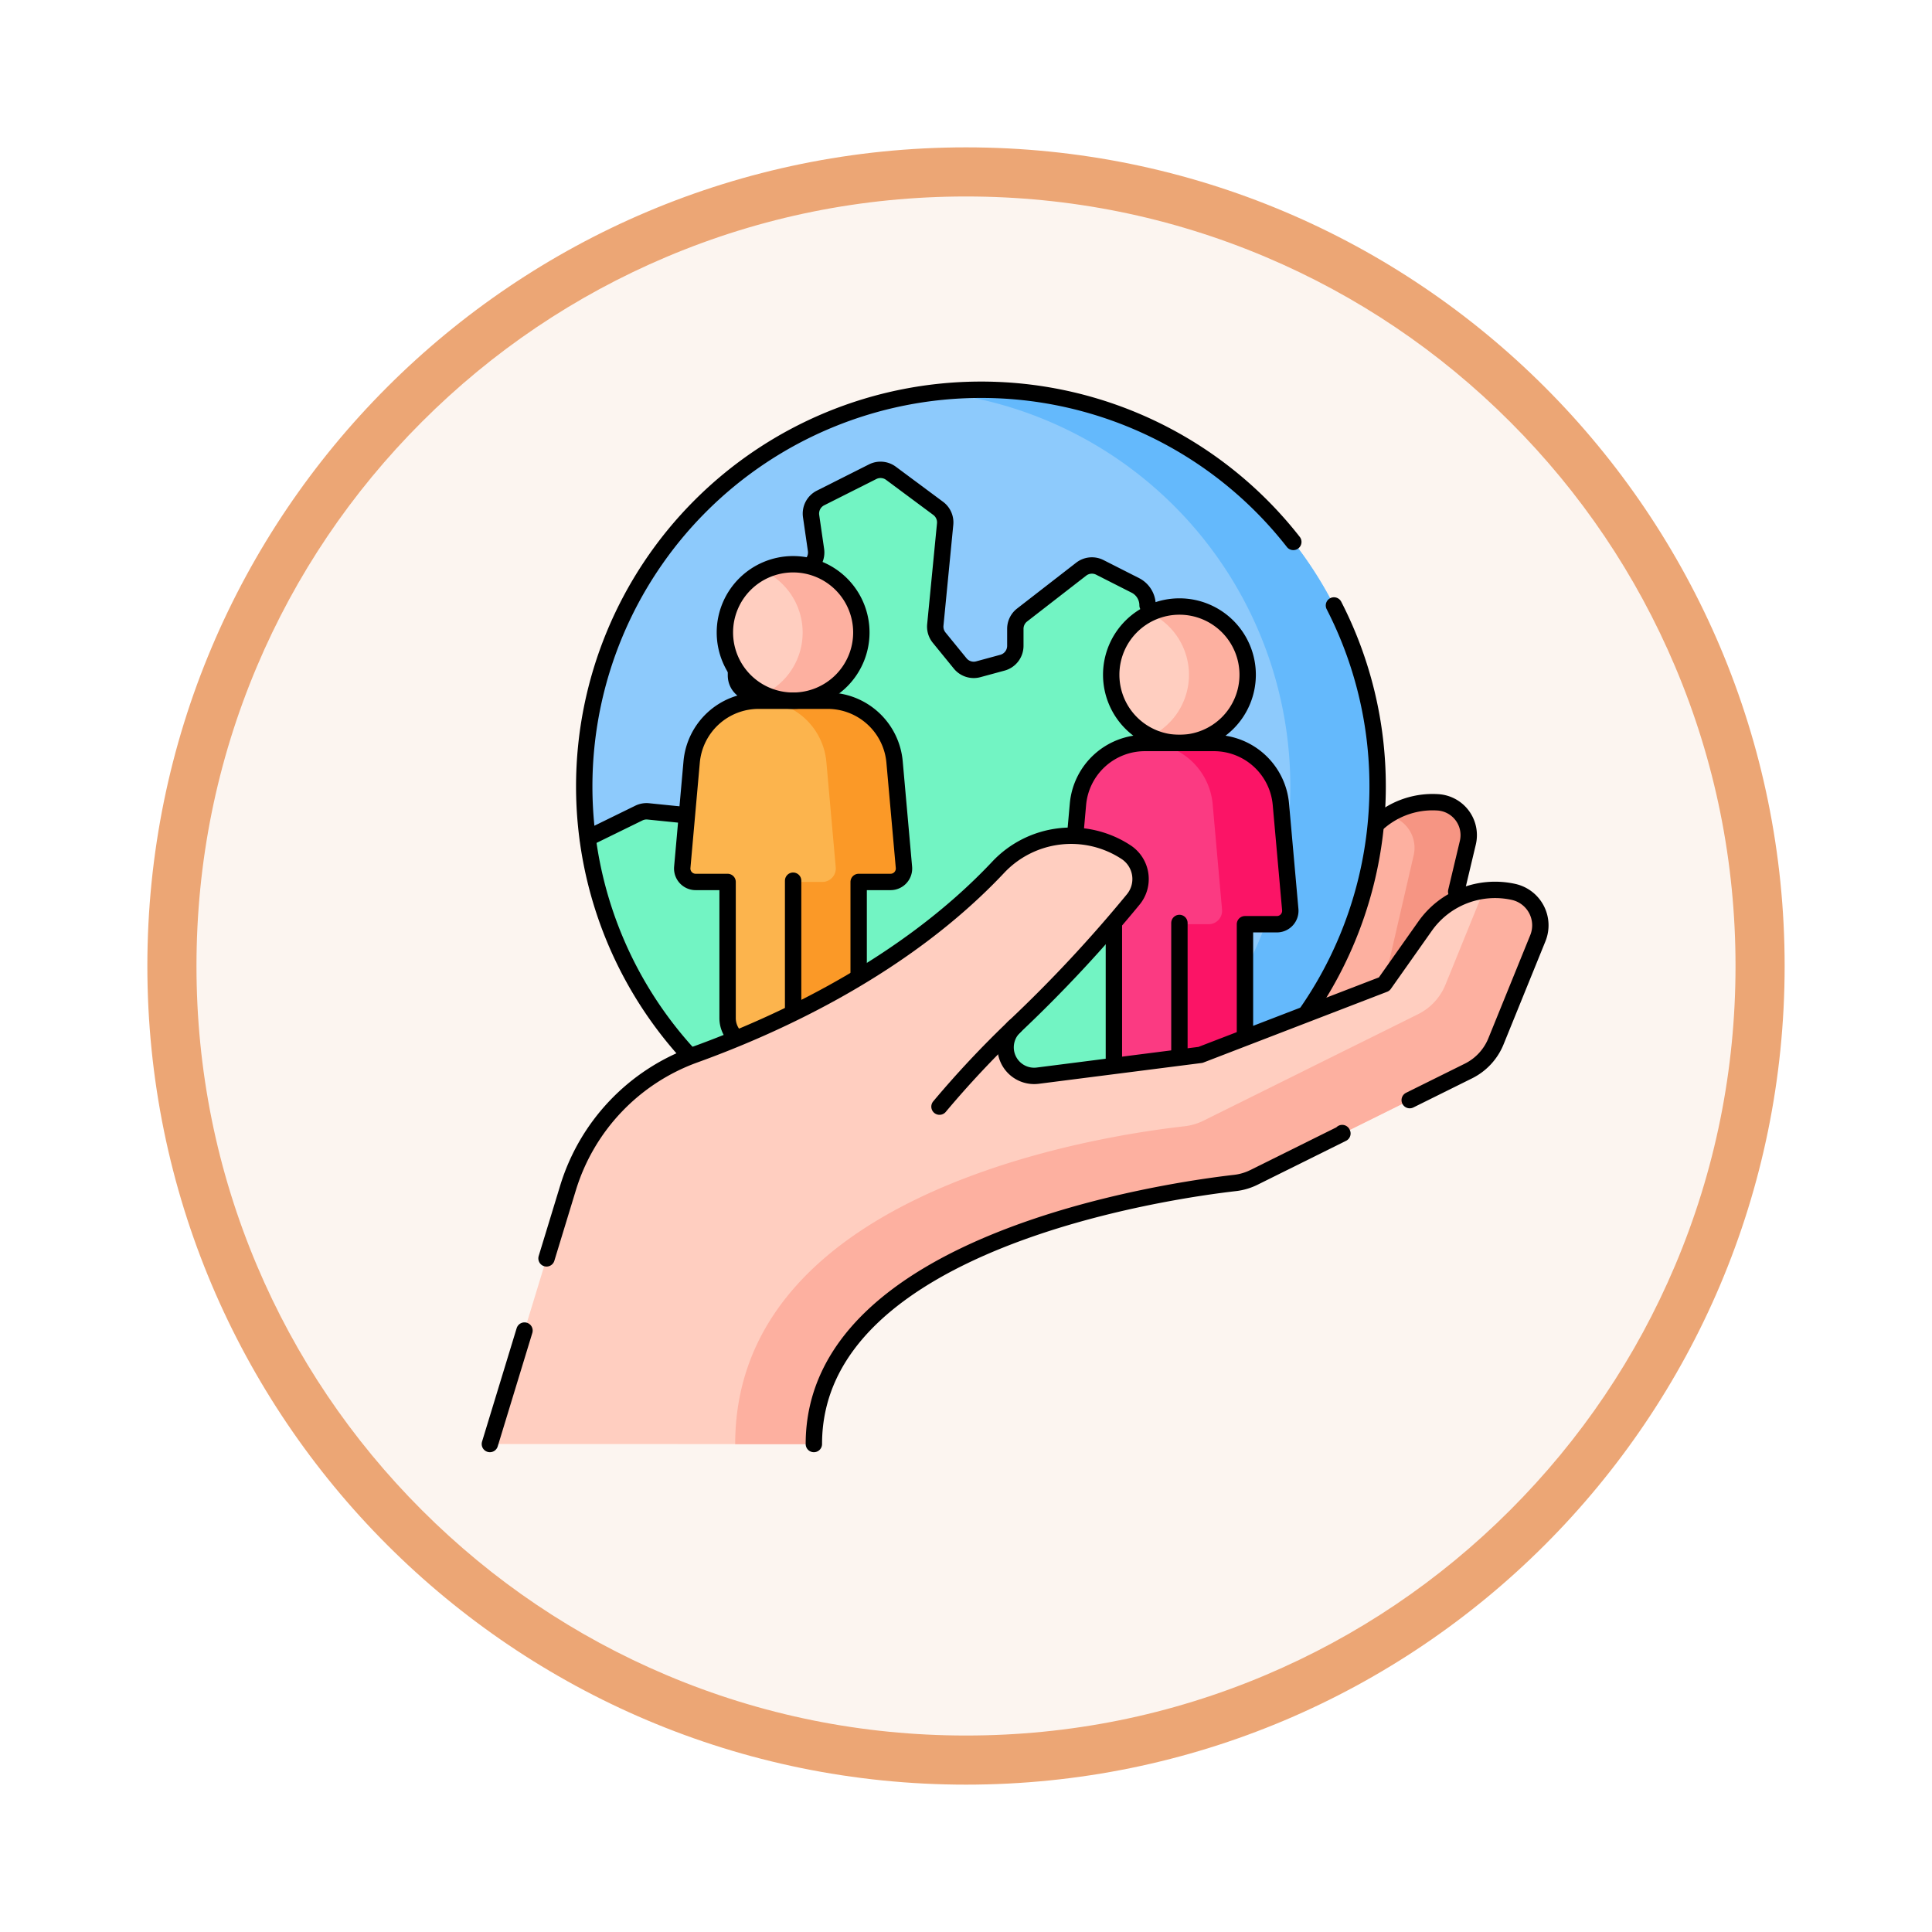 <svg xmlns="http://www.w3.org/2000/svg" xmlns:xlink="http://www.w3.org/1999/xlink" width="118" height="118" viewBox="0 0 118 118">
  <defs>
    <filter id="Trazado_982547" x="0" y="0" width="118" height="118" filterUnits="userSpaceOnUse">
      <feOffset dy="3" input="SourceAlpha"/>
      <feGaussianBlur stdDeviation="3" result="blur"/>
      <feFlood flood-opacity="0.161"/>
      <feComposite operator="in" in2="blur"/>
      <feComposite in="SourceGraphic"/>
    </filter>
    <clipPath id="clip-path">
      <path id="path9180" d="M0-682.665H66.335v66.335H0Z" transform="translate(0 682.665)"/>
    </clipPath>
  </defs>
  <g id="Grupo_1223633" data-name="Grupo 1223633" transform="translate(-268.5 -10573.045)">
    <g id="Grupo_1223208" data-name="Grupo 1223208" transform="translate(277.5 10579.045)">
      <g id="Grupo_1211216" data-name="Grupo 1211216" transform="translate(0)">
        <g id="Grupo_1210737" data-name="Grupo 1210737">
          <g id="Grupo_1210537" data-name="Grupo 1210537">
            <g id="Grupo_1164202" data-name="Grupo 1164202">
              <g id="Grupo_1158168" data-name="Grupo 1158168">
                <g id="Grupo_1152576" data-name="Grupo 1152576">
                  <g id="Grupo_1148633" data-name="Grupo 1148633">
                    <g id="Grupo_1148525" data-name="Grupo 1148525">
                      <g transform="matrix(1, 0, 0, 1, -9, -6)" filter="url(#Trazado_982547)">
                        <g id="Trazado_982547-2" data-name="Trazado 982547" transform="translate(9 6)" fill="#fcf5f0">
                          <path d="M 50 98.5 C 43.452 98.5 37.1 97.218 31.122 94.689 C 25.347 92.247 20.16 88.749 15.705 84.295 C 11.251 79.84 7.753 74.653 5.311 68.878 C 2.782 62.9 1.5 56.548 1.5 50 C 1.5 43.452 2.782 37.1 5.311 31.122 C 7.753 25.347 11.251 20.16 15.705 15.705 C 20.16 11.251 25.347 7.753 31.122 5.311 C 37.1 2.782 43.452 1.5 50 1.5 C 56.548 1.5 62.9 2.782 68.878 5.311 C 74.653 7.753 79.84 11.251 84.295 15.705 C 88.749 20.16 92.247 25.347 94.689 31.122 C 97.218 37.1 98.5 43.452 98.5 50 C 98.5 56.548 97.218 62.9 94.689 68.878 C 92.247 74.653 88.749 79.84 84.295 84.295 C 79.84 88.749 74.653 92.247 68.878 94.689 C 62.9 97.218 56.548 98.5 50 98.5 Z" stroke="none"/>
                          <path d="M 50 3 C 43.654 3 37.499 4.242 31.706 6.692 C 26.11 9.059 21.083 12.449 16.766 16.766 C 12.449 21.083 9.059 26.11 6.692 31.706 C 4.242 37.499 3 43.654 3 50 C 3 56.346 4.242 62.501 6.692 68.294 C 9.059 73.89 12.449 78.917 16.766 83.234 C 21.083 87.551 26.11 90.941 31.706 93.308 C 37.499 95.758 43.654 97 50 97 C 56.346 97 62.501 95.758 68.294 93.308 C 73.89 90.941 78.917 87.551 83.234 83.234 C 87.551 78.917 90.941 73.89 93.308 68.294 C 95.758 62.501 97 56.346 97 50 C 97 43.654 95.758 37.499 93.308 31.706 C 90.941 26.11 87.551 21.083 83.234 16.766 C 78.917 12.449 73.89 9.059 68.294 6.692 C 62.501 4.242 56.346 3 50 3 M 50 -7.62939453125e-06 C 77.614 -7.62939453125e-06 100 22.386 100 50 C 100 77.614 77.614 100 50 100 C 22.386 100 -7.62939453125e-06 77.614 -7.62939453125e-06 50 C -7.62939453125e-06 22.386 22.386 -7.62939453125e-06 50 -7.62939453125e-06 Z" stroke="none" fill="#eca675"/>
                        </g>
                      </g>
                    </g>
                  </g>
                </g>
              </g>
            </g>
          </g>
        </g>
      </g>
    </g>
    <g id="g9174" transform="translate(297.333 11278.543)">
      <g id="g9176" transform="translate(0 -682.665)">
        <g id="g9178" clip-path="url(#clip-path)">
          <g id="g9184" transform="translate(45.145 26.161)">
            <path id="path9186" d="M-128.688-.1a5.02,5.02,0,0,0-4.823,2.772l-1.855,3.724-7.173,4.105,5.4,5.4,7.429-5.222a3.347,3.347,0,0,0,1.331-1.963l1.512-6.348A2.008,2.008,0,0,0-128.688-.1" transform="translate(142.538 0.112)" fill="#fdb0a0"/>
          </g>
          <g id="g9188" transform="translate(55.333 26.161)">
            <path id="path9190" d="M-50.956-23.047-52.468-16.7A3.348,3.348,0,0,1-53.8-14.737L-56.44-12.88c.009-.031.017-.062.025-.093l2.149-9.3a2.009,2.009,0,0,0-1.586-2.44,5.006,5.006,0,0,1,3.074-.807,2.007,2.007,0,0,1,1.822,2.469" transform="translate(56.44 25.527)" fill="#f69583"/>
          </g>
          <g id="g9192" transform="translate(54.173 26.161)">
            <path id="path9194" d="M-55.139-50.755l.71-2.983a2.008,2.008,0,0,0-1.822-2.469,5.02,5.02,0,0,0-4.823,2.771" transform="translate(61.073 56.217)" fill="none" stroke="#000" stroke-linecap="round" stroke-linejoin="round" stroke-miterlimit="10" stroke-width="1"/>
          </g>
          <g id="g9196" transform="translate(6.85 0.972)">
            <path id="path9198" d="M-450.227-225.113a24.229,24.229,0,0,1-24.229,24.229,24.229,24.229,0,0,1-24.229-24.229,24.229,24.229,0,0,1,24.229-24.229,24.229,24.229,0,0,1,24.229,24.229" transform="translate(498.684 249.342)" fill="#8dcafc"/>
          </g>
          <g id="g9200" transform="translate(28.413 0.972)">
            <path id="path9202" d="M-249.891-225.11a24.23,24.23,0,0,1-24.23,24.23,24.5,24.5,0,0,1-2.666-.145,24.233,24.233,0,0,0,21.564-24.085,24.233,24.233,0,0,0-21.564-24.083,24.5,24.5,0,0,1,2.666-.145,24.229,24.229,0,0,1,24.23,24.228" transform="translate(276.786 249.338)" fill="#64b9fc"/>
          </g>
          <g id="g9204" transform="translate(7.054 5.866)">
            <path id="path9206" d="M-310.819-65.535l-2.169-1.1a1.068,1.068,0,0,0-1.136.108l-3.609,2.8a1.067,1.067,0,0,0-.414.844v1.039a1.068,1.068,0,0,1-.785,1.03l-1.473.4a1.068,1.068,0,0,1-1.11-.354l-1.285-1.574a1.067,1.067,0,0,1-.236-.778l.6-6.16a1.068,1.068,0,0,0-.426-.96l-2.881-2.14a1.068,1.068,0,0,0-1.117-.1l-3.187,1.605a1.068,1.068,0,0,0-.576,1.107l.3,2.068a1.068,1.068,0,0,1-.119.664l-2.284,4.2a1.069,1.069,0,0,1-.478.454l-1.4.669a1.068,1.068,0,0,0-.608.964v.717a1.068,1.068,0,0,0,.509.91l4.145,2.544a1.068,1.068,0,0,1,.337,1.491l-2.326,3.586a1.068,1.068,0,0,1-1,.481l-7.012-.713a1.066,1.066,0,0,0-.578.1l-3.125,1.53a24.255,24.255,0,0,0,15.938,19.686l-1.565-6.734a1.068,1.068,0,0,1,.331-1.04l1.742-1.547a1.068,1.068,0,0,1,1.091-.2l1.663.637a1.067,1.067,0,0,1,.545.467l1.219,2.131a1.067,1.067,0,0,0,.68.509l.948.225a1.068,1.068,0,0,1,.778.738l1.81,6.167a24.094,24.094,0,0,0,9.021-2.21V-64.317a1.365,1.365,0,0,0-.748-1.217" transform="translate(344.272 72.588)" fill="#72f4c3"/>
          </g>
          <g id="g9208" transform="translate(7.054 5.866)">
            <path id="path9210" d="M-317.773-76.847a1.364,1.364,0,0,0-.748-1.217l-2.169-1.1a1.068,1.068,0,0,0-1.136.109l-3.609,2.8a1.068,1.068,0,0,0-.414.844v1.039a1.068,1.068,0,0,1-.785,1.03l-1.473.4a1.068,1.068,0,0,1-1.11-.354L-330.5-74.87a1.067,1.067,0,0,1-.236-.778l.6-6.16a1.067,1.067,0,0,0-.426-.96l-2.881-2.14a1.068,1.068,0,0,0-1.117-.1l-3.187,1.605a1.068,1.068,0,0,0-.576,1.108l.3,2.068a1.069,1.069,0,0,1-.119.664l-2.284,4.2a1.068,1.068,0,0,1-.478.454l-1.4.669a1.068,1.068,0,0,0-.608.964v.717a1.068,1.068,0,0,0,.509.91l4.145,2.544a1.068,1.068,0,0,1,.337,1.491l-2.326,3.586a1.067,1.067,0,0,1-1,.481l-7.012-.713a1.069,1.069,0,0,0-.578.1l-3.125,1.53" transform="translate(351.975 85.118)" fill="none" stroke="#000" stroke-linecap="round" stroke-linejoin="round" stroke-miterlimit="10" stroke-width="1"/>
          </g>
          <g id="g9212" transform="translate(21.399 38.456)">
            <path id="path9214" d="M-100.668-101.694l-1.81-6.167a1.068,1.068,0,0,0-.778-.738l-.948-.225a1.068,1.068,0,0,1-.68-.509l-1.219-2.131a1.068,1.068,0,0,0-.545-.467l-1.663-.637a1.068,1.068,0,0,0-1.091.2l-1.742,1.547a1.068,1.068,0,0,0-.331,1.04l1.565,6.734" transform="translate(111.503 112.639)" fill="none" stroke="#000" stroke-linecap="round" stroke-linejoin="round" stroke-miterlimit="10" stroke-width="1"/>
          </g>
          <g id="g9216" transform="translate(6.85 0.972)">
            <path id="path9218" d="M-402.382-86.351a24.186,24.186,0,0,0-19.079-9.294A24.229,24.229,0,0,0-445.69-71.416a24.229,24.229,0,0,0,24.229,24.229,24.229,24.229,0,0,0,24.229-24.229A24.125,24.125,0,0,0-399.9-82.471" transform="translate(445.69 95.645)" fill="none" stroke="#000" stroke-linecap="round" stroke-linejoin="round" stroke-miterlimit="10" stroke-width="1"/>
          </g>
          <g id="g9220" transform="translate(15.44 11.628)">
            <path id="path9222" d="M-77.438-38.719a4.167,4.167,0,0,1-4.167,4.167,4.167,4.167,0,0,1-4.167-4.167,4.167,4.167,0,0,1,4.167-4.167,4.167,4.167,0,0,1,4.167,4.167" transform="translate(85.773 42.887)" fill="#ffcec0"/>
          </g>
          <g id="g9224" transform="translate(17.815 11.629)">
            <path id="path9226" d="M-55.372-38.72a4.168,4.168,0,0,1-4.167,4.167,4.137,4.137,0,0,1-1.792-.4,4.169,4.169,0,0,0,2.374-3.763,4.169,4.169,0,0,0-2.374-3.763,4.137,4.137,0,0,1,1.792-.4,4.168,4.168,0,0,1,4.167,4.167" transform="translate(61.332 42.888)" fill="#fdb0a0"/>
          </g>
          <g id="g9228" transform="translate(12.834 19.963)">
            <path id="path9230" d="M-125.832-94.552l-.573-6.434a4.107,4.107,0,0,0-4.09-3.742h-4.213a4.107,4.107,0,0,0-4.09,3.742l-.573,6.434a.821.821,0,0,0,.818.894h1.95v8.317a1.643,1.643,0,0,0,1.643,1.643h4.719a1.643,1.643,0,0,0,1.643-1.643v-8.317h1.95a.821.821,0,0,0,.818-.894" transform="translate(139.375 104.729)" fill="#fcb44d"/>
          </g>
          <g id="g9232" transform="translate(17.546 19.963)">
            <path id="path9234" d="M-74.451-102.854H-76.4v8.317a1.643,1.643,0,0,1-1.643,1.643h-4.167a1.642,1.642,0,0,0,1.643-1.643v-8.317h1.95a.821.821,0,0,0,.818-.894l-.572-6.434a4.107,4.107,0,0,0-4.092-3.742H-78.3a4.107,4.107,0,0,1,4.092,3.742l.572,6.434a.821.821,0,0,1-.818.894" transform="translate(82.464 113.924)" fill="#fb9927"/>
          </g>
          <g id="g9236" transform="translate(19.608 30.957)">
            <path id="path9238" d="M0,0V10.036" transform="translate(0 0)" fill="none" stroke="#000" stroke-linecap="round" stroke-linejoin="round" stroke-miterlimit="10" stroke-width="1"/>
          </g>
          <g id="g9240" transform="translate(15.44 11.628)">
            <path id="path9242" d="M-77.438-38.719a4.167,4.167,0,0,1-4.167,4.167,4.167,4.167,0,0,1-4.167-4.167,4.167,4.167,0,0,1,4.167-4.167A4.167,4.167,0,0,1-77.438-38.719Z" transform="translate(85.773 42.887)" fill="none" stroke="#000" stroke-linecap="round" stroke-linejoin="round" stroke-miterlimit="10" stroke-width="1"/>
          </g>
          <g id="g9244" transform="translate(12.834 19.963)">
            <path id="path9246" d="M-125.832-94.552l-.573-6.434a4.107,4.107,0,0,0-4.09-3.742h-4.213a4.107,4.107,0,0,0-4.09,3.742l-.573,6.434a.821.821,0,0,0,.818.894h1.95v8.317a1.643,1.643,0,0,0,1.643,1.643h4.719a1.643,1.643,0,0,0,1.643-1.643v-8.317h1.95A.821.821,0,0,0-125.832-94.552Z" transform="translate(139.375 104.729)" fill="none" stroke="#000" stroke-linecap="round" stroke-linejoin="round" stroke-miterlimit="10" stroke-width="1"/>
          </g>
          <g id="g9248" transform="translate(39.035 14.21)">
            <path id="path9250" d="M-77.438-38.719a4.167,4.167,0,0,1-4.167,4.167,4.167,4.167,0,0,1-4.167-4.167,4.167,4.167,0,0,1,4.167-4.167,4.167,4.167,0,0,1,4.167,4.167" transform="translate(85.773 42.887)" fill="#ffcec0"/>
          </g>
          <g id="g9252" transform="translate(41.41 14.21)">
            <path id="path9254" d="M-55.372-38.72a4.168,4.168,0,0,1-4.167,4.167,4.137,4.137,0,0,1-1.792-.4,4.169,4.169,0,0,0,2.374-3.763,4.169,4.169,0,0,0-2.374-3.763,4.137,4.137,0,0,1,1.792-.4,4.168,4.168,0,0,1,4.167,4.167" transform="translate(61.332 42.888)" fill="#fdb0a0"/>
          </g>
          <g id="g9256" transform="translate(36.429 22.545)">
            <path id="path9258" d="M-125.832-94.552l-.573-6.434a4.107,4.107,0,0,0-4.091-3.742h-4.213a4.107,4.107,0,0,0-4.09,3.742l-.573,6.434a.821.821,0,0,0,.818.894h1.95v8.317a1.643,1.643,0,0,0,1.643,1.643h4.719a1.643,1.643,0,0,0,1.643-1.643v-8.317h1.95a.821.821,0,0,0,.818-.894" transform="translate(139.375 104.729)" fill="#fb3a82"/>
          </g>
          <g id="g9260" transform="translate(41.14 22.545)">
            <path id="path9262" d="M-74.451-102.854H-76.4v8.317a1.643,1.643,0,0,1-1.643,1.643h-4.167a1.642,1.642,0,0,0,1.643-1.643v-8.317h1.95a.821.821,0,0,0,.818-.894l-.572-6.434a4.107,4.107,0,0,0-4.092-3.742H-78.3a4.107,4.107,0,0,1,4.092,3.742l.572,6.434a.821.821,0,0,1-.818.894" transform="translate(82.464 113.924)" fill="#fb1466"/>
          </g>
          <g id="g9264" transform="translate(43.202 33.538)">
            <path id="path9266" d="M0,0V10.036" transform="translate(0 0)" fill="none" stroke="#000" stroke-linecap="round" stroke-linejoin="round" stroke-miterlimit="10" stroke-width="1"/>
          </g>
          <g id="g9268" transform="translate(39.035 14.21)">
            <path id="path9270" d="M-77.438-38.719a4.167,4.167,0,0,1-4.167,4.167,4.167,4.167,0,0,1-4.167-4.167,4.167,4.167,0,0,1,4.167-4.167A4.167,4.167,0,0,1-77.438-38.719Z" transform="translate(85.773 42.887)" fill="none" stroke="#000" stroke-linecap="round" stroke-linejoin="round" stroke-miterlimit="10" stroke-width="1"/>
          </g>
          <g id="g9272" transform="translate(36.429 22.545)">
            <path id="path9274" d="M-125.832-94.552l-.573-6.434a4.107,4.107,0,0,0-4.091-3.742h-4.213a4.107,4.107,0,0,0-4.09,3.742l-.573,6.434a.821.821,0,0,0,.818.894h1.95v8.317a1.643,1.643,0,0,0,1.643,1.643h4.719a1.643,1.643,0,0,0,1.643-1.643v-8.317h1.95A.821.821,0,0,0-125.832-94.552Z" transform="translate(139.375 104.729)" fill="none" stroke="#000" stroke-linecap="round" stroke-linejoin="round" stroke-miterlimit="10" stroke-width="1"/>
          </g>
          <g id="g9276" transform="translate(1.087 28.212)">
            <path id="path9278" d="M0-345.178l4.769-15.63a12.541,12.541,0,0,1,7.727-8.141c5.206-1.88,12.887-5.44,18.538-11.441a6.114,6.114,0,0,1,7.825-.933h0a1.964,1.964,0,0,1,.431,2.891,83.956,83.956,0,0,1-7.229,7.746,1.743,1.743,0,0,0,1.4,3.012l9.94-1.269,11.218-4.321,2.5-3.542a5.229,5.229,0,0,1,5.4-2.092h0a2.092,2.092,0,0,1,1.486,2.83l-2.559,6.3a3.486,3.486,0,0,1-1.68,1.81l-13.1,6.5a3.5,3.5,0,0,1-1.157.342c-3.9.446-25.725,3.5-25.725,15.944Z" transform="translate(0 382.329)" fill="#ffcec0"/>
          </g>
          <g id="g9280" transform="translate(16.077 31.521)">
            <path id="path9282" d="M-456.843-20.135a2.092,2.092,0,0,1-.154.786l-2.559,6.3a3.489,3.489,0,0,1-1.68,1.81l-13.1,6.5a3.477,3.477,0,0,1-1.157.342c-3.9.446-25.726,3.5-25.726,15.944h-4.8c0-15.933,23.548-18.97,27.446-19.416a3.478,3.478,0,0,0,1.157-.342l13.1-6.5a3.479,3.479,0,0,0,1.68-1.81l2.329-5.732a5.2,5.2,0,0,1,1.82.078,2.092,2.092,0,0,1,1.64,2.043" transform="translate(506.012 22.303)" fill="#fdb0a0"/>
          </g>
          <g id="g9284" transform="translate(20.875 46.371)">
            <path id="path9286" d="M0-176.461c0-12.447,21.827-15.5,25.725-15.944a3.5,3.5,0,0,0,1.157-.343l5.4-2.68-.012-.026" transform="translate(0 195.453)" fill="none" stroke="#000" stroke-linecap="round" stroke-linejoin="round" stroke-miterlimit="10" stroke-width="1"/>
          </g>
          <g id="g9288" transform="translate(1.087 58.433)">
            <path id="path9290" d="M-19.646,0-21.76,6.93" transform="translate(21.76)" fill="none" stroke="#000" stroke-linecap="round" stroke-linejoin="round" stroke-miterlimit="10" stroke-width="1"/>
          </g>
          <g id="g9292" transform="translate(4.546 28.212)">
            <path id="path9294" d="M-489.851-150.029l3.585-1.778a3.486,3.486,0,0,0,1.681-1.81l2.559-6.3a2.092,2.092,0,0,0-1.486-2.83,5.229,5.229,0,0,0-5.4,2.092l-2.5,3.542-11.218,4.321-9.94,1.269a1.743,1.743,0,0,1-1.4-3.012,83.973,83.973,0,0,0,7.229-7.746,1.964,1.964,0,0,0-.431-2.891h0a6.114,6.114,0,0,0-7.825.933c-5.651,6-13.332,9.561-18.538,11.441a12.541,12.541,0,0,0-7.727,8.141l-1.31,4.293" transform="translate(542.573 166.176)" fill="none" stroke="#000" stroke-linecap="round" stroke-linejoin="round" stroke-miterlimit="10" stroke-width="1"/>
          </g>
          <g id="g9296" transform="translate(28.544 39.856)">
            <path id="path9298" d="M-42.777,0a60.4,60.4,0,0,0-4.6,4.9" transform="translate(47.381)" fill="none" stroke="#000" stroke-linecap="round" stroke-linejoin="round" stroke-miterlimit="10" stroke-width="1"/>
          </g>
        </g>
      </g>
    </g>
  </g>
</svg>
